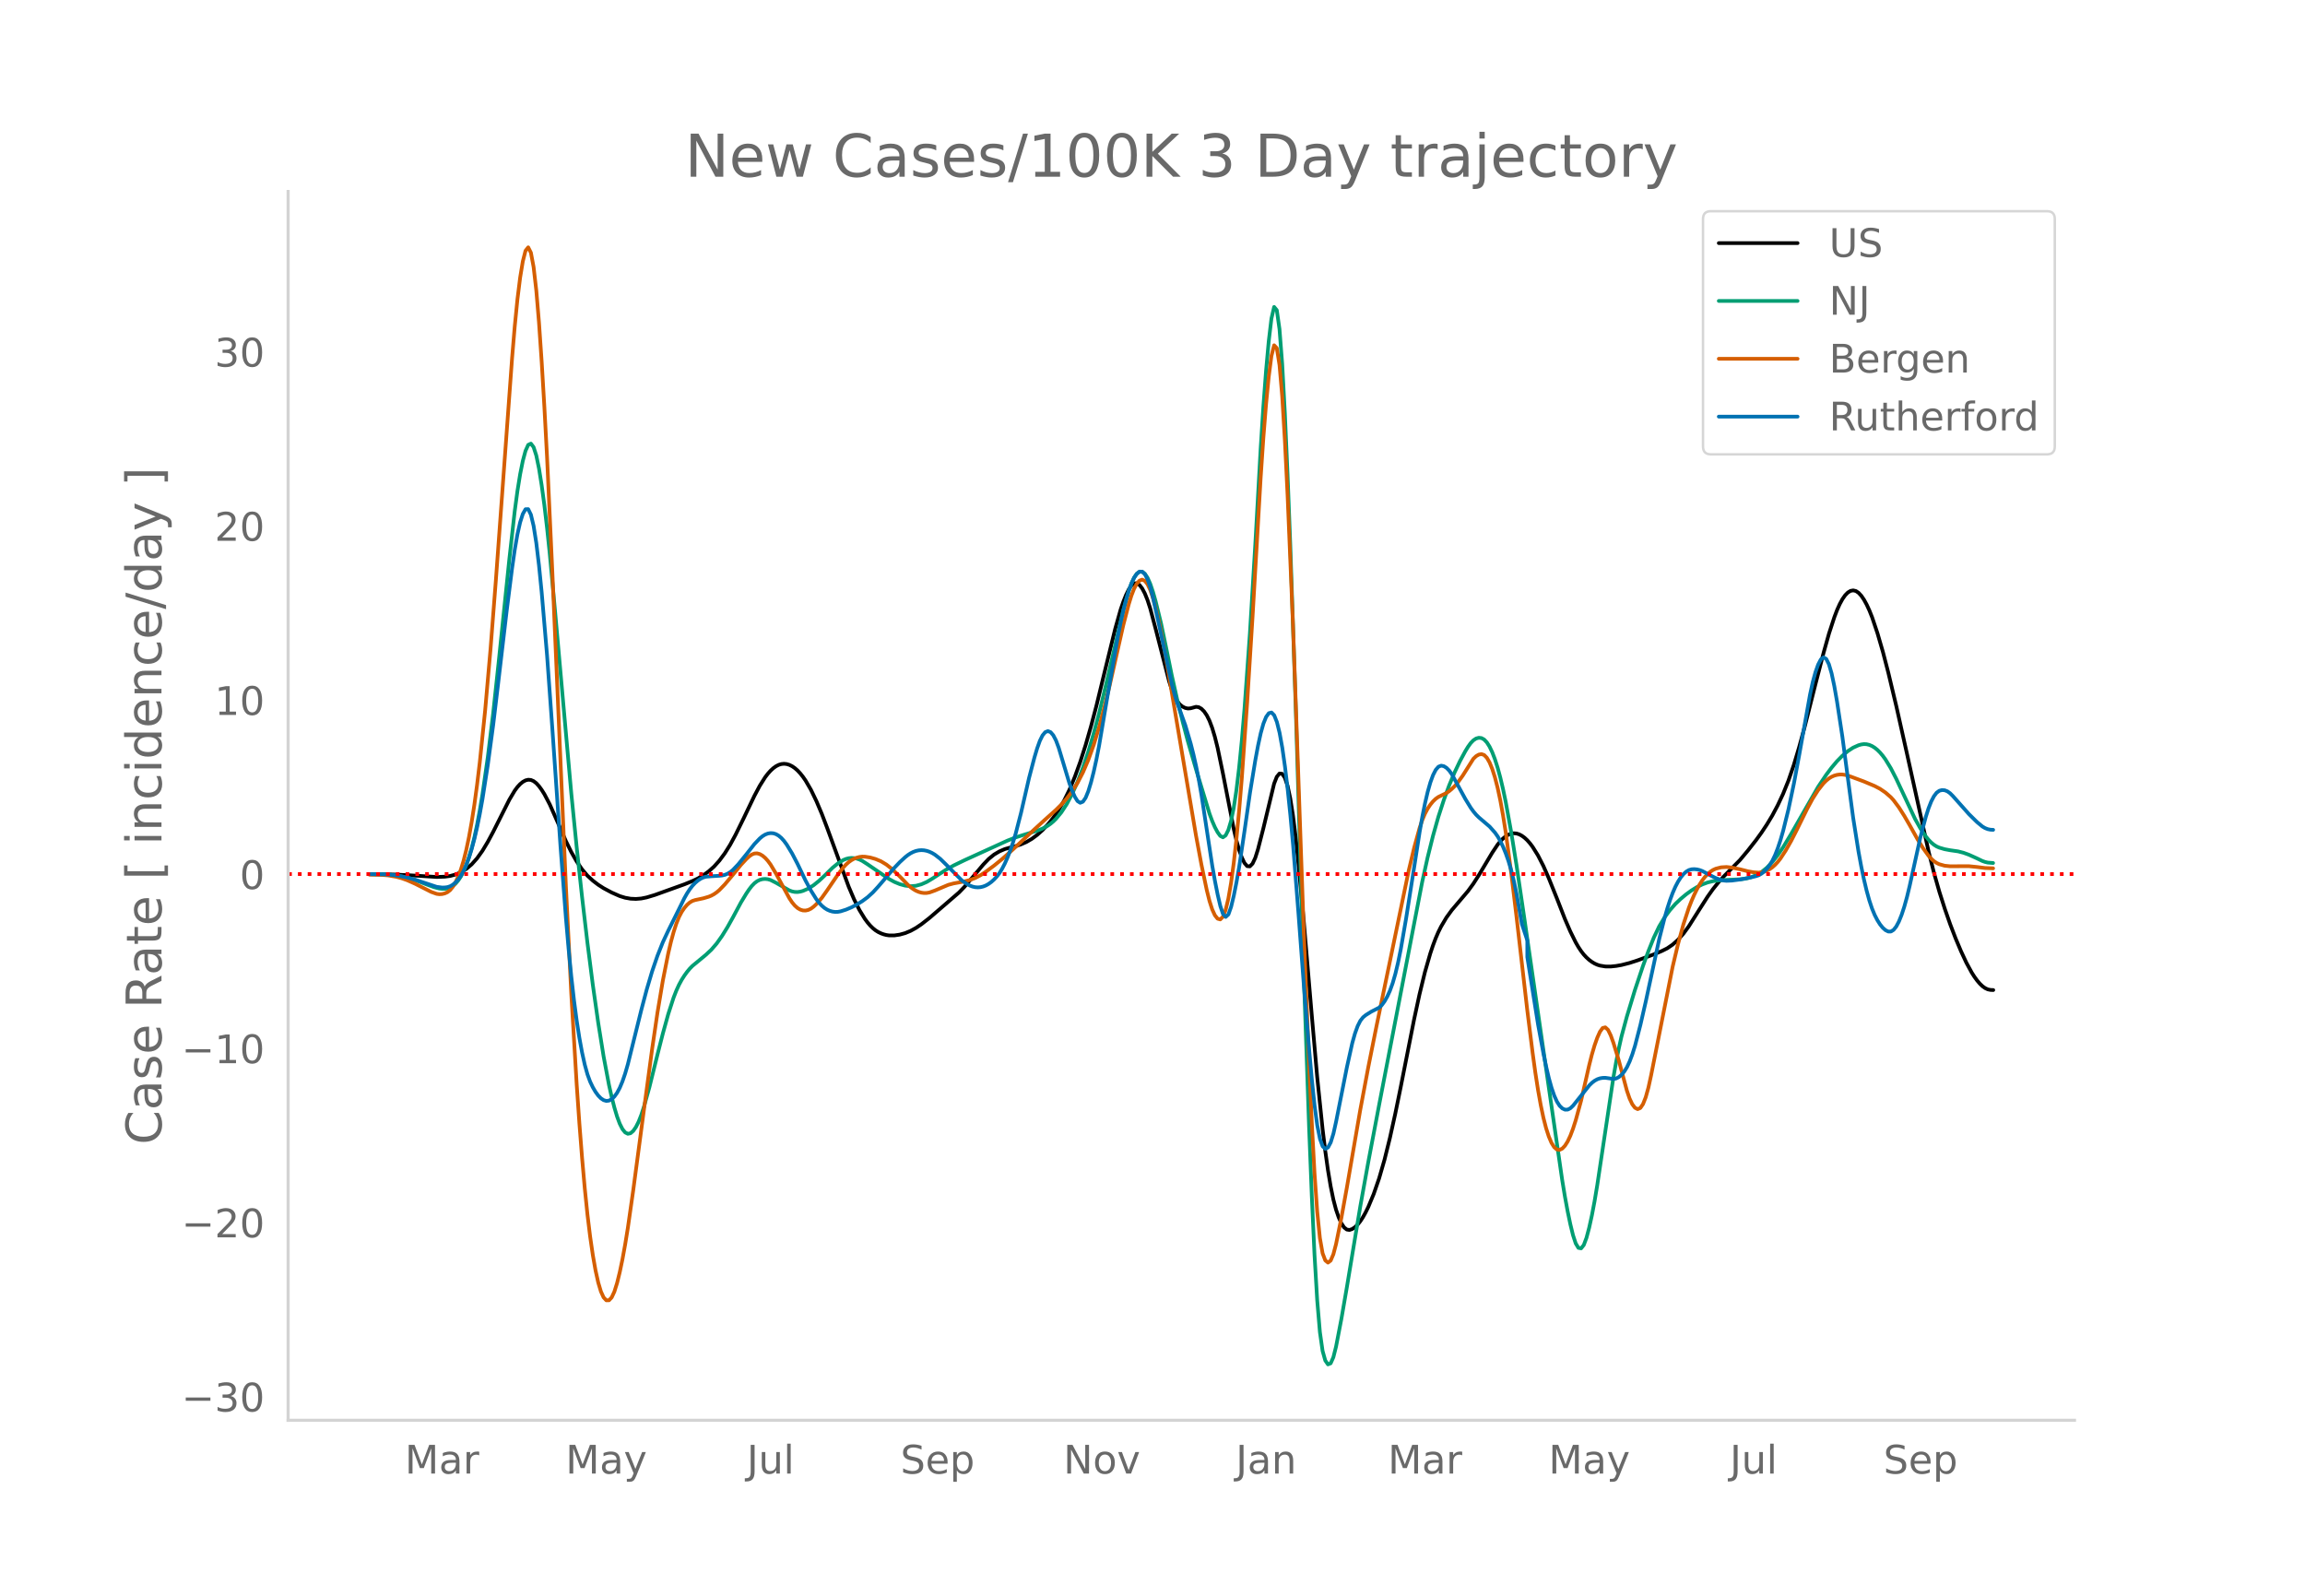 <svg height="864" viewBox="0 0 936 648" width="1248" xmlns="http://www.w3.org/2000/svg" xmlns:xlink="http://www.w3.org/1999/xlink"><defs><style>*{stroke-linecap:butt;stroke-linejoin:round}</style></defs><g id="figure_1"><path d="M0 648h936V0H0z" style="fill:#fff" id="patch_1"/><g id="axes_1"><path d="M117 576.72h725.4V77.76H117z" style="fill:none" id="patch_2"/><path clip-path="url(#pd2de2827de)" d="m149.973 354.991 9.842.111 6.562.317 10.936.693 3.281-.117 2.187-.286 2.188-.586 2.187-.922 2.187-1.349 2.187-1.867 2.188-2.44 2.187-3.06 2.187-3.645 2.187-4.07 6.562-13.053 2.187-3.674 1.094-1.473 1.094-1.184 1.093-.896 1.094-.6 1.093-.27 1.094.095 1.094.469 1.093.841 1.094 1.202 1.094 1.5 1.093 1.738 2.187 4.15 3.281 7.431 3.281 7.497 2.187 4.447 2.188 3.824 2.187 3.2 2.187 2.574 2.187 2.008 2.188 1.673 2.187 1.4 3.28 1.753 3.282 1.447 2.187.67 2.187.388 2.187.104 2.188-.18 2.187-.446 3.28-.986 12.03-4.326 3.281-1.338 2.188-1.038 2.187-1.288 2.187-1.573 2.187-1.958 2.188-2.44 2.187-2.942 2.187-3.491 2.187-4.047 3.281-6.672 4.375-9.142 2.187-4.094 2.187-3.47 1.094-1.427 1.094-1.219 1.093-1.008 1.094-.79 1.093-.564 1.094-.337 1.094-.11 1.093.116 1.094.334 1.094.542 1.093.75 1.094.957 1.093 1.164 1.094 1.37 1.094 1.573 2.187 3.757 2.187 4.533 2.187 5.158 2.188 5.734 8.749 23.883 2.187 5.129 2.187 4.372 2.187 3.562 1.094 1.479 1.094 1.278 1.093 1.078 1.094.878 1.093.684 1.094.525 1.094.4 1.093.28 1.094.16 2.187-.003 2.187-.323 2.188-.61 2.187-.904 2.187-1.2 2.187-1.475 3.281-2.56 12.03-10.367 2.187-2.273 3.281-3.866 4.375-5.188 2.187-2.279 2.187-1.779 2.187-1.3 2.188-.937 2.187-.617 2.187-.55 2.187-.735 2.188-.957 2.187-1.271 2.187-1.609 2.187-1.956 2.188-2.316 2.187-2.727 2.187-3.188 2.187-3.708 2.188-4.45 2.187-5.25 2.187-6.046 2.187-6.842 2.188-7.614 2.187-8.291 3.28-13.514 4.375-17.827 2.187-7.744 1.094-3.195 1.094-2.732 1.093-2.243 1.094-1.62 1.094-.865 1.093-.084 1.094.688 1.093 1.404 1.094 2.066 1.094 2.718 1.093 3.369 2.188 8.259 5.468 21.295 1.093 3.348 1.094 2.682 1.094 2.015 1.093 1.378 1.094.887 1.093.541 1.094.227 1.094-.09 2.187-.6 1.094.147 1.093.62 1.094 1.094 1.093 1.588 1.094 2.192 1.094 2.905 1.093 3.639 1.094 4.373 2.187 10.523 4.375 22.448 1.093 4.67 1.094 3.88 1.094 3.089 1.093 2.265 1.094 1.266 1.093.094 1.094-1.114 1.094-2.32 1.093-3.443 2.187-8.52 4.375-18.175 1.094-2.797 1.093-1.338 1.094.122 1.093 1.612 1.094 3.258 1.094 5.057 1.093 6.888 1.094 8.72 1.094 10.43 2.187 23.623 3.28 38.531 2.188 24.921 2.187 21.129 1.094 8.974 1.093 7.777 1.094 6.56 1.094 5.344 1.093 4.165 1.094 3.179 1.094 2.387 1.093 1.633 1.094.879 1.093.161 1.094-.374 1.094-.728 1.093-1.046 1.094-1.363 1.094-1.675 1.093-1.965 1.094-2.23 2.187-5.242 2.187-6.323 2.188-7.559 2.187-8.824 2.187-9.87 2.187-10.693 5.468-27.646 2.188-10.153 2.187-8.96 2.187-7.607 1.094-3.27 1.093-2.908 1.094-2.547 1.094-2.2 2.187-3.692 2.187-3.013 6.562-7.719 2.187-3 2.187-3.41 5.468-9.156 2.188-3.28 1.093-1.358 1.094-1.127 1.094-.897 1.093-.664 1.094-.421 1.093-.168 1.094.087 1.094.339 1.093.576 1.094.797 1.094 1.016 1.093 1.235 1.094 1.45 2.187 3.505 2.187 4.271 2.188 4.962 3.28 8.158 3.281 8.42 2.187 5.04 2.188 4.437 1.093 1.893 1.094 1.654 1.094 1.413 1.093 1.18 1.094.98 1.093.815 1.094.658 1.094.5 1.093.348 2.188.362 2.187.02 2.187-.228 2.187-.385 3.281-.835 3.281-1.06 6.562-2.416 3.28-1.382 2.188-1.092 2.187-1.498 2.187-1.97 2.188-2.469 2.187-2.994 4.374-6.922 3.281-5.13 2.188-3.076 2.187-2.716 2.187-2.42 6.562-6.644 3.28-3.921 3.281-4.193 2.188-3.02 2.187-3.3 2.187-3.626 2.187-4.115 2.188-4.655 2.187-5.41 2.187-6.378 2.187-7.304 2.188-8.018 4.374-17.304L740.53 265l2.187-7.755 2.188-6.696 1.093-2.86 1.094-2.434 1.093-1.995 1.094-1.554 1.094-1.113 1.093-.66 1.094-.196 1.094.268 1.093.734 1.094 1.191 1.093 1.612 1.094 1.993 1.094 2.369 1.093 2.743 2.187 6.51 2.188 7.506 2.187 8.393 3.28 13.733 4.375 19.515 8.75 39.573 2.187 8.673 2.187 7.65 2.187 6.848 2.187 6.266 2.188 5.706 2.187 5.196 2.187 4.692 2.187 4.029 1.094 1.708 1.094 1.502 1.093 1.289 1.094 1.048 1.093.776 1.094.5 1.094.223 1.093.043h0" style="fill:none;stroke:#000;stroke-linecap:round;stroke-width:1.5" id="line2d_1"/><path clip-path="url(#pd2de2827de)" d="m149.973 354.933 5.468.08 3.28.225 3.282.431 3.28.713 3.281.992 4.375 1.662 3.28 1.211 2.188.555 1.094.113h1.093l1.094-.129 1.093-.344 1.094-.647 1.094-.965 1.093-1.283 1.094-1.622 1.094-2.058 1.093-2.59 1.094-3.142 1.093-3.71 1.094-4.354 1.094-5.076 1.093-5.812 1.094-6.55 2.187-15.245 2.187-17.87 2.188-20.363 4.374-42.19 2.187-19.463 1.094-8.124 1.094-6.787 1.093-5.452 1.094-4.064 1.093-2.42 1.094-.52 1.094 1.433 1.093 3.385 1.094 5.272 1.094 6.837 1.093 8.08 1.094 9.259 1.093 10.437 2.188 23.708 6.561 73.618 2.188 21.872 2.187 20.204 2.187 18.645 2.187 17.065 2.188 15.382 2.187 13.657 2.187 11.583 1.094 4.885 1.093 4.276 1.094 3.65 1.094 2.944 1.093 2.159 1.094 1.357 1.094.556 1.093-.23 1.094-.935 1.093-1.563 1.094-2.173 1.094-2.783 1.093-3.363 2.187-7.828 3.281-13.252 2.188-8.57 2.187-7.878 2.187-6.75 1.094-2.791 1.093-2.395 1.094-2.016 1.094-1.72 1.093-1.508 1.094-1.312 1.093-1.116 2.188-1.798 3.28-2.719 2.188-2.05 2.187-2.533 2.187-3.083 2.188-3.542 2.187-3.912 3.28-6.116 2.188-3.614 1.094-1.625 1.093-1.42 1.094-1.137 1.093-.836 1.094-.544 1.094-.295 1.093-.084 1.094.116 1.094.317 2.187 1.11 5.468 3.13 1.094.394 1.093.212 1.094.031 1.093-.144 1.094-.293 2.187-.942 2.187-1.398 2.188-1.765 2.187-2.042 3.28-3.236 2.188-1.786 2.187-1.377 1.094-.456 1.094-.282 1.093-.11 1.094.056 1.093.21 1.094.366 1.094.52 2.187 1.407 8.749 5.991 2.187 1.184 2.187.904 2.188.598 2.187.237 2.187-.181 2.187-.59 2.188-.956 2.187-1.302 5.468-3.545 3.28-1.854 4.375-2.117 13.124-5.987 4.374-1.994 3.281-1.279 3.281-1.051 5.468-1.667 2.187-.875 2.188-1.203 1.093-.767 1.094-.92 1.094-1.08 2.187-2.64 2.187-3.35 2.187-4.121 2.188-4.906 2.187-5.72 2.187-6.54 2.187-7.36 2.188-8.175 3.28-13.591 6.562-28.4 2.187-7.649 1.094-3.11 1.094-2.37 1.093-1.589 1.094-.804 1.093-.003 1.094.815 1.094 1.636 1.093 2.456 1.094 3.242 1.094 3.847 2.187 8.935 2.187 10.44 2.187 10.728 2.188 9.793 2.187 8.87 2.187 8.202 3.28 11.274 5.469 18 1.094 2.974 1.093 2.512 1.094 2.05 1.094 1.507 1.093.565 1.094-.776 1.093-2.198 1.094-3.66 1.094-5.327 1.093-7.199 1.094-9.112 1.094-11.025 1.093-12.894 2.187-30.509 2.188-36.082 2.187-39.019 1.093-17.046 1.094-14.54 1.094-12.033 1.093-9.203 1.094-4.754 1.094 1.314 1.093 7.706 1.094 14.099 1.093 20.206 1.094 24.896 1.094 28.168 2.187 65.299 3.28 108.747 2.188 63.032 1.094 27.696 1.093 23.74 1.094 18.46 1.094 12.915 1.093 7.666 1.094 3.886 1.093 1.577 1.094-.437 1.094-2.452 1.093-4.322 2.188-11.366 2.187-12.636 5.468-32.929 3.28-18.193 4.375-23.056 17.498-90.58 2.187-9.867 2.188-8.788 2.187-7.741 2.187-6.75 2.187-5.97 2.188-5.246 2.187-4.604 2.187-4.045 1.094-1.791 1.093-1.517 1.094-1.129 1.094-.719 1.093-.309 1.094.114 1.094.601 1.093 1.152 1.094 1.715 1.093 2.28 1.094 2.845 1.094 3.426 1.093 4.022 1.094 4.62 1.094 5.218 2.187 12.054 2.187 13.57 3.28 22.268 15.312 105.852 1.093 6.616 1.094 5.926 1.093 5.237 1.094 4.471 1.094 3.33 1.093 1.808 1.094.214 1.094-1.381 1.093-2.91 1.094-4.106 1.093-4.966 1.094-5.761 1.094-6.556 6.561-43.781 1.094-6.181 1.094-5.523 1.093-4.865 2.188-8.12 3.28-10.803 3.281-9.805 2.188-5.976 2.187-5.444 2.187-4.582 2.187-3.649 2.188-2.953 2.187-2.493 2.187-2.083 2.187-1.821 2.188-1.596 2.187-1.348 2.187-1.079 2.187-.806 2.188-.533 2.187-.288 3.28-.218 5.469-.244 2.187-.252 2.187-.536 2.187-.868 2.188-1.282 2.187-1.782 2.187-2.28 2.187-2.754 2.188-3.219 3.28-5.436 10.937-19.091 3.28-4.901 2.188-2.909 2.187-2.6 2.187-2.238 2.188-1.859 2.187-1.442 2.187-.986 1.094-.313 1.093-.153 1.094.049 1.094.256 1.093.464 1.094.673 1.093.88 1.094 1.084 1.094 1.29 1.093 1.495 2.188 3.576 2.187 4.247 7.655 16.326 2.187 3.902 2.188 3.235 1.093 1.34 1.094 1.128 1.094.91 1.093.692 1.094.49 2.187.64 2.187.414 3.281.469 2.187.565 2.188.793 3.28 1.482 2.188 1.06 1.093.39 1.094.263 2.187.17h0" style="fill:none;stroke:#009e73;stroke-linecap:round;stroke-width:1.5" id="line2d_2"/><path clip-path="url(#pd2de2827de)" d="m149.973 355.132 4.374.076 3.281.268 3.281.564 2.187.587 2.187.772 3.281 1.461 6.562 3.33 2.187.78 1.094.144 1.094-.06 1.093-.26 1.094-.49 1.093-.844 1.094-1.33 1.094-1.838 1.093-2.348 1.094-2.886 1.094-3.56 1.093-4.375 1.094-5.214 1.093-6.07 1.094-7.01 1.094-8.028 1.093-9.064L197 288.519l2.187-24.913 2.187-28.178 6.562-89.924 1.093-13.018 1.094-10.986 1.094-8.795 1.093-6.606 1.094-4.292 1.093-1.367 1.094 2.17 1.094 5.83 1.093 9.49 1.094 13.03 1.094 15.967 1.093 18.301 1.094 20.517 2.187 47.478 5.468 126.78 2.187 43.687 2.188 36.707 1.093 15.758 1.094 14.052 1.094 12.35 1.093 10.65 1.094 8.983 1.093 7.497 1.094 6.192 1.094 4.922 1.093 3.653 1.094 2.392 1.094 1.172 1.093-.006 1.094-1.175 1.093-2.345 1.094-3.48 1.094-4.44 1.093-5.23 1.094-5.982 1.094-6.737 2.187-15.31 4.374-32.892 3.281-24.334 2.187-14.89 2.188-13.046 2.187-11.011 1.093-4.666 1.094-4.023 1.094-3.37 1.093-2.713 1.094-2.088 1.094-1.604 1.093-1.262 1.094-.949 1.093-.636 1.094-.352 3.281-.697 2.187-.644 1.094-.446 1.093-.598 1.094-.761 1.094-.924 2.187-2.262 3.28-3.899 3.282-4.072 2.187-2.347 1.094-1.02 1.093-.79 1.094-.44 1.093-.065 1.094.301 1.094.63 1.093.921 1.094 1.204 1.094 1.486 2.187 3.662 3.28 6.062 2.188 4.012 1.094 1.635 1.093 1.305 1.094.975 1.093.648 1.094.339 1.094.048 1.093-.24 1.094-.527 1.093-.803 1.094-1.02 2.187-2.506 2.188-3.08 4.374-6.434 2.187-2.868 1.094-1.184 1.094-.982 1.093-.782 1.094-.604 1.093-.444 1.094-.287 1.094-.132 1.093.017 2.188.335 2.187.618 2.187.92 2.187 1.318 2.188 1.736 3.28 3.122 3.281 3.388 1.094.957 1.094.796 1.093.637 1.094.475 1.093.312 1.094.144 1.094-.023 1.093-.192 2.188-.786 5.468-2.319 2.187-.582 4.374-.794 2.188-.581 2.187-.82 2.187-1.15 2.187-1.448 3.281-2.436 3.281-2.677 4.375-3.875 8.749-8.187 4.374-3.993 4.375-3.909 2.187-2.168 2.187-2.467 2.187-2.907 2.188-3.424 2.187-4.223 2.187-5.098 2.187-6.084 2.188-7.177 2.187-8.229 2.187-9.083 5.468-24.202 2.187-8.376 1.094-3.543 1.094-2.812 1.093-2.036 1.094-1.248 1.093-.406 1.094.49 1.094 1.398 1.093 2.305 1.094 3.186 1.094 3.928 1.093 4.534 1.094 5.112 2.187 11.911 12.03 71.13 2.187 11.733 2.187 10.415 1.094 4.357 1.094 3.405 1.093 2.393 1.094 1.381 1.094.307 1.093-1.086 1.094-2.797 1.093-4.572 1.094-6.34 1.094-8.077 1.093-9.784 1.094-11.485 1.094-13.185 2.187-30.894 2.187-34.812 3.28-56.265 1.094-16.179 1.094-13.69 1.094-11.203 1.093-8.443 1.094-4.329 1.094 1.141 1.093 6.882 1.094 12.622 1.093 18.09 1.094 22.198 2.187 52.361 2.188 61.873 2.187 62.549 2.187 54.387 1.094 23.763 1.093 20.265 1.094 15.633 1.094 10.775 1.093 6.178 1.094 2.885 1.093.899 1.094-.827 1.094-2.554 1.093-4.16 2.188-10.762 2.187-12.076 5.468-31.719 3.28-17.446 3.282-16.392 13.123-63.364 2.187-9.146 2.188-7.968 1.093-3.218 1.094-2.63 1.093-2.065 1.094-1.631 1.094-1.328 1.093-1.05 1.094-.77 3.28-1.592 1.094-.75 1.094-.91 1.094-1.07 1.093-1.24 2.188-3.016 4.374-6.929 1.094-1.042 1.093-.64 1.094-.206 1.094.378 1.093 1.117 1.094 1.884 1.093 2.654 1.094 3.43 1.094 4.255 1.093 5.125 1.094 6.005 1.094 6.884 2.187 16.103 2.187 18.105 4.375 37.98 2.187 17.449 1.093 7.94 1.094 7.057 1.094 6.119 1.093 5.18 1.094 4.252 1.094 3.38 1.093 2.563 1.094 1.758 1.093.951 1.094.164 1.094-.535 1.093-1.14 1.094-1.731 1.093-2.32 1.094-2.892 1.094-3.389 2.187-8.015 2.187-9.542 1.094-4.83 1.093-4.315 1.094-3.714 1.094-3.113 1.093-2.456 1.094-1.508 1.094-.273 1.093 1.02 1.094 2.232 1.093 3.032 2.188 7.153 3.28 12.254 1.094 3.195 1.094 2.323 1.093 1.452 1.094.556 1.094-.46 1.093-1.602 1.094-2.765 1.094-3.93 1.093-4.996 8.75-44.098 2.186-9.215 2.188-7.997 2.187-6.64 1.094-2.815 1.093-2.508 1.094-2.23 1.093-1.955 1.094-1.683 1.094-1.414 1.093-1.165 1.094-.94 1.094-.715 1.093-.502 2.187-.563 2.188-.132 2.187.24 3.28.687 3.282.833 2.187.381 2.187.143 1.094-.12 1.093-.27 1.094-.422 1.094-.578 1.093-.759 1.094-.964 1.093-1.174 1.094-1.385 2.187-3.335 2.188-3.852 2.187-4.291 4.374-8.865 2.188-4.036 2.187-3.424 2.187-2.768 1.094-1.092 1.093-.887 1.094-.682 1.094-.48 1.093-.304 1.094-.15 1.093-.003 1.094.146 2.187.645 5.468 2.031 4.375 1.84 2.187 1.145 2.187 1.488 2.188 1.902 1.093 1.193 2.187 2.926 2.188 3.45 2.187 3.77 3.28 5.87 2.188 3.515 2.187 3.04 1.094 1.215 1.094.98 1.093.745 1.094.522 2.187.61 2.187.223 7.656-.027 3.28.325 3.281.413 3.281.12h0" style="fill:none;stroke:#d55e00;stroke-linecap:round;stroke-width:1.5" id="line2d_3"/><path clip-path="url(#pd2de2827de)" d="m149.973 354.95 5.468.075 3.28.21 3.282.402 3.28.66 3.281.916 8.75 2.906 2.187.278 1.093-.02 1.094-.144 1.093-.346 1.094-.627 1.094-.924 1.093-1.22 1.094-1.537 1.094-1.94 1.093-2.433 1.094-2.944 1.093-3.467 1.094-4.057 1.094-4.71 1.093-5.379 1.094-6.044 2.187-14.003 2.187-16.233 2.188-18.31 3.28-27.934 2.188-17.266 1.093-7.61 1.094-6.278 1.094-4.849 1.093-3.42 1.094-1.916 1.093-.034 1.094 2.224 1.094 4.56 1.093 6.894 1.094 9.134 1.094 10.908 2.187 25.639 2.187 30.35 3.28 47.37 2.188 28.906 1.094 12.605 1.093 11.14 1.094 9.676 1.094 8.247 1.093 7.01 1.094 5.959 1.094 4.948 1.093 3.936 1.094 2.978 1.093 2.286 1.094 1.862 1.094 1.49 1.093 1.119 1.094.74 1.094.325 1.093-.128 1.094-.587 1.093-1.046 1.094-1.516 1.094-2.036 1.093-2.606 1.094-3.185 1.094-3.766 2.187-8.826 3.28-13.233 2.188-8.263 2.187-7.366 2.187-6.386 2.188-5.505 2.187-4.672 4.374-8.797 2.188-4.437 1.093-1.931 1.094-1.675 1.093-1.416 1.094-1.164 1.094-.934 1.093-.727 1.094-.525 1.094-.322 2.187-.185 3.28-.2 1.094-.122 1.094-.241 1.094-.443 1.093-.661 1.094-.88 2.187-2.305 3.28-4.04 3.282-4.176 2.187-2.287 1.094-.902 1.093-.669 1.094-.422 1.094-.177 1.093.072 1.094.342 1.093.63 1.094.921 1.094 1.214 1.093 1.494 2.188 3.59 2.187 4.197 3.28 6.827 2.188 4.062 2.187 3.493 1.094 1.422 1.093 1.178 1.094.934 1.094.697 1.093.489 1.094.31 1.093.137 1.094-.036 1.094-.198 2.187-.69 2.187-.916 2.187-1.137 2.188-1.355 2.187-1.608 2.187-1.988 2.187-2.39 6.562-7.631 2.187-2.277 2.188-2.016 1.093-.863 1.094-.712 1.094-.554 1.093-.396 1.094-.24 1.093-.084 1.094.066 1.094.216 1.093.365 1.094.514 1.094.654 2.187 1.698 2.187 2.137 6.562 6.62 2.187 1.541 1.094.569 1.093.417 1.094.249 1.093.077 1.094-.093 1.094-.266 1.093-.44 1.094-.62 1.094-.799 1.093-.978 1.094-1.171 1.093-1.433 1.094-1.765 1.094-2.11 1.093-2.454 1.094-2.807 1.094-3.187 1.093-3.6 2.187-8.457 3.281-14.265 2.188-8.323 1.093-3.66 1.094-3.063 1.093-2.217 1.094-1.323 1.094-.433 1.093.432 1.094 1.27 1.094 2.104 1.093 2.937 4.375 14.513 1.093 2.926 1.094 2.5 1.094 1.755 1.093.686 1.094-.447 1.093-1.58 1.094-2.675 1.094-3.576 1.093-4.286 1.094-4.956 1.094-5.628 3.28-19.347L454 258.13l1.093-5.477 1.094-4.872 1.094-4.266 1.093-3.652 1.094-2.996 1.094-2.3 1.093-1.596 1.094-.861 1.093.026 1.094 1.066 1.094 2.135 1.093 3.205 1.094 4.196 2.187 9.798 5.468 25.437 1.094 4.037 1.094 3.47 3.28 9.042 2.188 7.464 1.093 4.314 1.094 4.847 1.094 5.511 1.093 6.204 2.187 14.367 2.188 14.358 1.093 6.19 1.094 5.495 1.094 4.672 1.093 3.23 1.094 1.17 1.093-1.017 1.094-3.085 1.094-4.568 1.093-5.463 1.094-6.242 2.187-14.714 2.187-15.267 2.188-13.366 1.093-5.873 1.094-5.027 1.093-3.894 1.094-2.705 1.094-1.515 1.093-.287 1.094 1.13 1.094 2.74 1.093 4.387 1.094 6.034 1.093 7.658 1.094 9.17 1.094 10.567 1.093 11.942 2.188 27.837 2.187 29.177 2.187 26.53 1.094 12.054 1.093 10.427 1.094 8.032 1.094 5.482 1.093 3.022 1.094 1.002 1.093-.578 1.094-2.07 1.094-3.56 1.093-4.916 4.375-22.03 2.187-9.83 1.094-3.875 1.093-3.02 1.094-2.164 1.094-1.372 1.093-.896 2.187-1.373 3.281-1.683 1.094-1.054 1.094-1.496 1.093-1.938 1.094-2.409 1.093-3.022 1.094-3.78 1.094-4.567 1.093-5.354 2.188-12.654 3.28-20.856 2.188-14.116 1.093-6.216 1.094-5.446 1.093-4.669 1.094-3.85 1.094-2.993 1.093-2.127 1.094-1.26 1.094-.432 1.093.215 1.094.68 1.093 1.106 1.094 1.533 2.187 4.018 3.281 6.006 2.187 3.562 1.094 1.51 1.094 1.296 1.093 1.084 4.375 3.73 2.187 2.464 1.094 1.548 1.093 1.912 1.094 2.295 1.094 2.68 1.093 3.098 1.094 3.68 1.093 4.423 1.094 5.2 2.187 12.324 2.188 6.61v6.77l4.374 27.433 2.187 11.805 1.094 5.239 1.094 4.652 1.093 3.93 1.094 3.183 1.093 2.433 1.094 1.703 1.094 1.061 1.093.51 1.094-.022 1.093-.555 1.094-1.046 3.281-4.094 3.28-4.113 1.094-1.079 1.094-.84 1.094-.603 1.093-.373 1.094-.18 1.094-.027 3.28.46 1.094-.204 1.094-.564 1.093-.926 1.094-1.304 1.094-1.773 1.093-2.33 1.094-2.903 1.093-3.478 2.188-8.443 2.187-9.558 5.468-25.393 2.187-8.602 1.094-3.795 1.094-3.373 1.093-2.939 1.094-2.504 1.093-2.077 1.094-1.688 1.094-1.335 1.093-.99 1.094-.643 1.094-.315 1.093-.065 1.094.105 1.093.258 1.094.411 3.28 1.759 2.188 1.096 2.187.794 1.094.22 1.094.1 2.187-.098 3.28-.433 4.375-.858 2.187-.51 1.094-.401 1.094-.632 1.093-.884 1.094-1.135 1.094-1.407 1.093-1.787 1.094-2.273 1.093-2.78 1.094-3.287 1.094-3.783 2.187-8.846 2.187-10.38 2.187-11.725 4.375-24.46 1.094-4.984 1.093-4.039 1.094-3.092 1.093-2.097 1.094-.856 1.094.63 1.093 2.166 1.094 3.7 1.094 5.156 1.093 6.213 2.187 14.323 2.188 16.537 2.187 16.374 2.187 13.833 1.094 5.926 1.093 5.265 1.094 4.605 1.094 3.945 1.093 3.286 1.094 2.649 1.093 2.13 1.094 1.725 1.094 1.346 1.093.966 1.094.559 1.094.017 1.093-.657 1.094-1.36 1.093-2.054 1.094-2.709 1.094-3.324 1.093-3.93 1.094-4.538 4.374-19.838 2.188-8.21 1.093-3.423 1.094-2.78 1.094-2.11 1.093-1.439 1.094-.795 1.093-.287 1.094.084 1.094.43 1.093.775 1.094 1.089 6.562 7.382 3.28 3.238 2.188 1.804 1.093.64 1.094.43 1.094.222 1.093.058h0" style="fill:none;stroke:#0072b2;stroke-linecap:round;stroke-width:1.5" id="line2d_4"/><path clip-path="url(#pd2de2827de)" d="M117 354.935h725.4" style="fill:none;stroke:red;stroke-dasharray:1.5,2.475;stroke-dashoffset:0;stroke-width:1.5" id="line2d_5"/><path d="M117 576.72V77.76" style="fill:none;stroke:#d3d3d3;stroke-linecap:square;stroke-linejoin:miter;stroke-width:1.25" id="patch_3"/><path d="M117 576.72h725.4" style="fill:none;stroke:#d3d3d3;stroke-linecap:square;stroke-linejoin:miter;stroke-width:1.25" id="patch_4"/><g id="matplotlib.axis_1"><g id="xtick_1"><g style="fill:#696969" transform="matrix(.16 0 0 -.16 164.407 598.378)" id="text_1"><defs><path d="M9.813 72.906h14.703l18.593-49.61 18.703 49.61h14.704V0H66.89v64.016l-18.797-50h-9.907l-18.796 50V0H9.813z" id="DejaVuSans-77"/><path d="M34.281 27.484q-10.89 0-15.093-2.484-4.204-2.484-4.204-8.5 0-4.781 3.157-7.594 3.156-2.797 8.562-2.797 7.485 0 12 5.297 4.516 5.297 4.516 14.078v2zm17.922 3.72V0H43.22v8.297Q40.14 3.328 35.547.953q-4.594-2.375-11.234-2.375-8.391 0-13.36 4.719Q6 8.016 6 15.922q0 9.219 6.172 13.906 6.187 4.688 18.437 4.688h12.61v.89q0 6.203-4.078 9.594-4.078 3.39-11.453 3.39-4.688 0-9.141-1.124-4.438-1.125-8.531-3.375v8.312q4.921 1.906 9.562 2.844 4.64.953 9.031.953 11.875 0 17.735-6.156 5.86-6.14 5.86-18.64z" id="DejaVuSans-97"/><path d="M41.11 46.297q-1.516.875-3.297 1.281Q36.03 48 33.89 48q-7.625 0-11.703-4.953-4.079-4.953-4.079-14.234V0H9.08v54.688h9.03v-8.5q2.844 4.984 7.375 7.39Q30.031 56 36.531 56q.922 0 2.047-.125 1.125-.11 2.484-.36z" id="DejaVuSans-114"/></defs><use xlink:href="#DejaVuSans-77"/><use x="86.279" xlink:href="#DejaVuSans-97"/><use x="147.559" xlink:href="#DejaVuSans-114"/></g></g><g id="xtick_2"><g style="fill:#696969" transform="matrix(.16 0 0 -.16 229.672 598.378)" id="text_2"><defs><path d="M32.172-5.078q-3.797-9.766-7.422-12.735-3.61-2.984-9.656-2.984H7.906v7.516h5.282q3.703 0 5.75 1.765Q21-9.766 23.483-3.219l1.61 4.094-22.11 53.813H12.5l17.094-42.766 17.093 42.766h9.516z" id="DejaVuSans-121"/></defs><use xlink:href="#DejaVuSans-77"/><use x="86.279" xlink:href="#DejaVuSans-97"/><use x="147.559" xlink:href="#DejaVuSans-121"/></g></g><g id="xtick_3"><g style="fill:#696969" transform="matrix(.16 0 0 -.16 303.27 598.378)" id="text_3"><defs><path d="M9.813 72.906h9.859V5.078q0-13.187-5-19.14-5-5.954-16.094-5.954h-3.75v8.297h3.078q6.531 0 9.219 3.672Q9.813-4.39 9.813 5.078z" id="DejaVuSans-74"/><path d="M8.5 21.578v33.11h8.984V21.922q0-7.766 3.016-11.656 3.031-3.875 9.094-3.875 7.265 0 11.484 4.64 4.234 4.64 4.234 12.656v31h8.985V0h-8.984v8.406Q42.047 3.422 37.718 1q-4.313-2.422-10.032-2.422-9.421 0-14.312 5.86Q8.5 10.296 8.5 21.578zM31.11 56z" id="DejaVuSans-117"/><path d="M9.422 75.984h8.984V0H9.422z" id="DejaVuSans-108"/></defs><use xlink:href="#DejaVuSans-74"/><use x="29.492" xlink:href="#DejaVuSans-117"/><use x="92.871" xlink:href="#DejaVuSans-108"/></g></g><g id="xtick_4"><g style="fill:#696969" transform="matrix(.16 0 0 -.16 365.647 598.378)" id="text_4"><defs><path d="M53.516 70.516V60.89q-5.61 2.687-10.594 4-4.984 1.328-9.625 1.328-8.047 0-12.422-3.125t-4.375-8.89q0-4.845 2.906-7.313 2.907-2.453 11.016-3.97l5.953-1.218q11.031-2.11 16.281-7.406 5.25-5.297 5.25-14.172 0-10.61-7.11-16.078-7.093-5.469-20.812-5.469-5.172 0-11.015 1.172Q13.14.922 6.89 3.219v10.156q6-3.36 11.765-5.078 5.766-1.703 11.328-1.703 8.438 0 13.032 3.312 4.593 3.328 4.593 9.485 0 5.359-3.297 8.39-3.296 3.032-10.812 4.547L27.484 33.5q-11.03 2.188-15.968 6.875-4.922 4.688-4.922 13.047 0 9.672 6.812 15.234 6.813 5.563 18.766 5.563 5.14 0 10.453-.938 5.328-.922 10.89-2.765z" id="DejaVuSans-83"/><path d="M56.203 29.594v-4.39H14.891q.593-9.282 5.593-14.142 5-4.859 13.938-4.859 5.172 0 10.031 1.266 4.86 1.265 9.656 3.812v-8.5Q49.266.734 44.187-.344 39.11-1.422 33.892-1.422q-13.094 0-20.735 7.61-7.64 7.625-7.64 20.625 0 13.421 7.25 21.296Q20.016 56 32.328 56q11.031 0 17.453-7.11 6.422-7.093 6.422-19.296zm-8.984 2.64q-.094 7.36-4.125 11.75-4.032 4.407-10.672 4.407-7.516 0-12.031-4.25-4.516-4.25-5.203-11.97z" id="DejaVuSans-101"/><path d="M18.11 8.203v-29H9.077v75.484h9.031v-8.296q2.844 4.875 7.157 7.234Q29.594 56 35.594 56q9.968 0 16.187-7.906 6.235-7.907 6.235-20.797T51.78 6.484q-6.218-7.906-16.187-7.906-6 0-10.328 2.375-4.313 2.375-7.157 7.25zm30.578 19.094q0 9.906-4.079 15.547-4.078 5.64-11.203 5.64-7.14 0-11.218-5.64-4.079-5.64-4.079-15.547 0-9.906 4.078-15.547 4.079-5.64 11.22-5.64 7.124 0 11.202 5.64t4.078 15.547z" id="DejaVuSans-112"/></defs><use xlink:href="#DejaVuSans-83"/><use x="63.477" xlink:href="#DejaVuSans-101"/><use x="125" xlink:href="#DejaVuSans-112"/></g></g><g id="xtick_5"><g style="fill:#696969" transform="matrix(.16 0 0 -.16 431.823 598.378)" id="text_5"><defs><path d="M9.813 72.906h13.28l32.329-60.984v60.984h9.562V0h-13.28L19.39 60.984V0H9.813z" id="DejaVuSans-78"/><path d="M30.61 48.39q-7.22 0-11.422-5.64-4.204-5.64-4.204-15.453 0-9.813 4.172-15.453 4.188-5.64 11.453-5.64 7.188 0 11.375 5.655 4.203 5.672 4.203 15.438 0 9.719-4.203 15.406-4.187 5.688-11.375 5.688zm0 7.61q11.718 0 18.406-7.625 6.703-7.61 6.703-21.078 0-13.422-6.703-21.078-6.688-7.64-18.407-7.64-11.765 0-18.437 7.64-6.656 7.656-6.656 21.078 0 13.469 6.656 21.078Q18.844 56 30.609 56z" id="DejaVuSans-111"/><path d="M2.984 54.688H12.5L29.594 8.797l17.093 45.89h9.516L35.687 0H23.485z" id="DejaVuSans-118"/></defs><use xlink:href="#DejaVuSans-78"/><use x="74.805" xlink:href="#DejaVuSans-111"/><use x="135.986" xlink:href="#DejaVuSans-118"/></g></g><g id="xtick_6"><g style="fill:#696969" transform="matrix(.16 0 0 -.16 501.817 598.378)" id="text_6"><defs><path d="M54.89 33.016V0h-8.984v32.719q0 7.765-3.031 11.61-3.031 3.858-9.078 3.858-7.281 0-11.484-4.64-4.204-4.625-4.204-12.64V0H9.08v54.688h9.03v-8.5q3.235 4.937 7.594 7.374Q30.078 56 35.797 56q9.422 0 14.25-5.828 4.844-5.828 4.844-17.156z" id="DejaVuSans-110"/></defs><use xlink:href="#DejaVuSans-74"/><use x="29.492" xlink:href="#DejaVuSans-97"/><use x="90.771" xlink:href="#DejaVuSans-110"/></g></g><g id="xtick_7"><g style="fill:#696969" transform="matrix(.16 0 0 -.16 563.58 598.378)" id="text_7"><use xlink:href="#DejaVuSans-77"/><use x="86.279" xlink:href="#DejaVuSans-97"/><use x="147.559" xlink:href="#DejaVuSans-114"/></g></g><g id="xtick_8"><g style="fill:#696969" transform="matrix(.16 0 0 -.16 628.844 598.378)" id="text_8"><use xlink:href="#DejaVuSans-77"/><use x="86.279" xlink:href="#DejaVuSans-97"/><use x="147.559" xlink:href="#DejaVuSans-121"/></g></g><g id="xtick_9"><g style="fill:#696969" transform="matrix(.16 0 0 -.16 702.442 598.378)" id="text_9"><use xlink:href="#DejaVuSans-74"/><use x="29.492" xlink:href="#DejaVuSans-117"/><use x="92.871" xlink:href="#DejaVuSans-108"/></g></g><g id="xtick_10"><g style="fill:#696969" transform="matrix(.16 0 0 -.16 764.82 598.378)" id="text_10"><use xlink:href="#DejaVuSans-83"/><use x="63.477" xlink:href="#DejaVuSans-101"/><use x="125" xlink:href="#DejaVuSans-112"/></g></g></g><g id="matplotlib.axis_2"><g id="ytick_1"><g style="fill:#696969" transform="matrix(.16 0 0 -.16 73.733 573.159)" id="text_11"><defs><path d="M10.594 35.5h62.593v-8.297H10.594z" id="DejaVuSans-8722"/><path d="M40.578 39.313Q47.656 37.797 51.625 33q3.984-4.781 3.984-11.813 0-10.78-7.422-16.703-7.421-5.906-21.093-5.906-4.578 0-9.438.906-4.86.907-10.031 2.72v9.515q4.094-2.39 8.969-3.61 4.89-1.218 10.218-1.218 9.266 0 14.125 3.656 4.86 3.656 4.86 10.64 0 6.454-4.516 10.079-4.515 3.64-12.562 3.64h-8.5v8.11h8.89q7.266 0 11.125 2.906 3.86 2.906 3.86 8.375 0 5.61-3.985 8.61-3.968 3.015-11.39 3.015-4.063 0-8.703-.89-4.641-.876-10.203-2.72v8.782q5.624 1.562 10.53 2.344 4.907.78 9.25.78 11.235 0 17.766-5.109 6.547-5.093 6.547-13.78 0-6.063-3.468-10.235-3.47-4.172-9.86-5.782z" id="DejaVuSans-51"/><path d="M31.781 66.406q-7.61 0-11.453-7.5Q16.5 51.422 16.5 36.375q0-14.984 3.828-22.484 3.844-7.5 11.453-7.5 7.672 0 11.5 7.5 3.844 7.5 3.844 22.484 0 15.047-3.844 22.531-3.828 7.5-11.5 7.5zm0 7.813q12.266 0 18.735-9.703 6.468-9.688 6.468-28.141 0-18.406-6.468-28.11-6.47-9.687-18.735-9.687-12.25 0-18.718 9.688-6.47 9.703-6.47 28.109 0 18.453 6.47 28.14Q19.53 74.22 31.78 74.22z" id="DejaVuSans-48"/></defs><use xlink:href="#DejaVuSans-8722"/><use x="83.789" xlink:href="#DejaVuSans-51"/><use x="147.412" xlink:href="#DejaVuSans-48"/></g></g><g id="ytick_2"><g style="fill:#696969" transform="matrix(.16 0 0 -.16 73.733 502.444)" id="text_12"><defs><path d="M19.188 8.297h34.421V0H7.33v8.297q5.609 5.812 15.296 15.594 9.703 9.797 12.188 12.64 4.734 5.313 6.609 9 1.89 3.688 1.89 7.25 0 5.813-4.078 9.469-4.078 3.672-10.625 3.672-4.64 0-9.797-1.61-5.14-1.609-11-4.89v9.969Q13.767 71.78 18.938 73q5.188 1.219 9.485 1.219 11.328 0 18.062-5.672 6.735-5.656 6.735-15.125 0-4.5-1.688-8.531-1.672-4.016-6.125-9.485-1.218-1.422-7.765-8.187-6.532-6.766-18.453-18.922z" id="DejaVuSans-50"/></defs><use xlink:href="#DejaVuSans-8722"/><use x="83.789" xlink:href="#DejaVuSans-50"/><use x="147.412" xlink:href="#DejaVuSans-48"/></g></g><g id="ytick_3"><g style="fill:#696969" transform="matrix(.16 0 0 -.16 73.733 431.729)" id="text_13"><defs><path d="M12.406 8.297h16.11v55.625l-17.532-3.516v8.985l17.438 3.515h9.86V8.296H54.39V0H12.406z" id="DejaVuSans-49"/></defs><use xlink:href="#DejaVuSans-8722"/><use x="83.789" xlink:href="#DejaVuSans-49"/><use x="147.412" xlink:href="#DejaVuSans-48"/></g></g><g id="ytick_4"><use xlink:href="#DejaVuSans-48" style="fill:#696969" transform="matrix(.16 0 0 -.16 97.32 361.014)" id="text_14"/></g><g id="ytick_5"><g style="fill:#696969" transform="matrix(.16 0 0 -.16 87.14 290.3)" id="text_15"><use xlink:href="#DejaVuSans-49"/><use x="63.623" xlink:href="#DejaVuSans-48"/></g></g><g id="ytick_6"><g style="fill:#696969" transform="matrix(.16 0 0 -.16 87.14 219.585)" id="text_16"><use xlink:href="#DejaVuSans-50"/><use x="63.623" xlink:href="#DejaVuSans-48"/></g></g><g id="ytick_7"><g style="fill:#696969" transform="matrix(.16 0 0 -.16 87.14 148.87)" id="text_17"><use xlink:href="#DejaVuSans-51"/><use x="63.623" xlink:href="#DejaVuSans-48"/></g></g><g style="fill:#696969" transform="matrix(0 -.2 -.2 0 65.573 464.8)" id="text_18"><defs><path d="M64.406 67.281v-10.39q-4.984 4.64-10.625 6.922-5.64 2.296-11.984 2.296-12.5 0-19.14-7.64-6.641-7.64-6.641-22.094 0-14.406 6.64-22.047 6.64-7.64 19.14-7.64 6.345 0 11.985 2.296 5.64 2.297 10.625 6.938V5.609Q59.234 2.094 53.437.33q-5.78-1.75-12.218-1.75-16.563 0-26.094 10.124-9.516 10.14-9.516 27.672 0 17.578 9.516 27.703 9.531 10.14 26.094 10.14 6.531 0 12.312-1.734 5.797-1.734 10.875-5.203z" id="DejaVuSans-67"/><path d="M44.281 53.078v-8.5q-3.797 1.953-7.906 2.922-4.094.984-8.5.984-6.688 0-10.031-2.047-3.344-2.046-3.344-6.156 0-3.125 2.39-4.906 2.391-1.781 9.626-3.39l3.078-.688q9.562-2.047 13.593-5.781 4.032-3.735 4.032-10.422 0-7.625-6.032-12.078-6.03-4.438-16.578-4.438-4.39 0-9.156.86Q10.688.296 5.422 2v9.281q4.984-2.594 9.812-3.89 4.829-1.282 9.579-1.282 6.343 0 9.75 2.172 3.421 2.172 3.421 6.125 0 3.656-2.468 5.61-2.453 1.953-10.813 3.765l-3.125.735q-8.344 1.75-12.062 5.39-3.704 3.64-3.704 9.985 0 7.718 5.47 11.906Q16.75 56 26.811 56q4.97 0 9.36-.734 4.406-.72 8.11-2.188z" id="DejaVuSans-115"/><path d="M44.39 34.188q3.172-1.079 6.172-4.594 3-3.516 6.032-9.672L66.609 0H56l-9.313 18.703q-3.624 7.328-7.015 9.719-3.39 2.39-9.25 2.39h-10.75V0h-9.86v72.906h22.266q12.5 0 18.656-5.234 6.157-5.219 6.157-15.766 0-6.89-3.203-11.437-3.204-4.532-9.297-6.282zM19.673 64.797V38.922h12.406q7.125 0 10.766 3.297 3.64 3.297 3.64 9.687 0 6.39-3.64 9.64-3.64 3.25-10.766 3.25z" id="DejaVuSans-82"/><path d="M18.313 70.219V54.688h18.5v-6.985h-18.5V18.016q0-6.688 1.828-8.594 1.828-1.906 7.453-1.906h9.218V0h-9.218q-10.407 0-14.36 3.875-3.953 3.89-3.953 14.14v29.688H2.687v6.984h6.594V70.22z" id="DejaVuSans-116"/><path d="M8.594 75.984h20.703V69H17.578V-6.203h11.719v-6.984H8.594z" id="DejaVuSans-91"/><path d="M9.422 54.688h8.984V0H9.422zm0 21.296h8.984v-11.39H9.422z" id="DejaVuSans-105"/><path d="M48.781 52.594v-8.407q-3.812 2.11-7.64 3.157-3.828 1.047-7.735 1.047-8.75 0-13.593-5.547-4.829-5.532-4.829-15.547 0-10.016 4.829-15.563 4.843-5.53 13.593-5.53 3.907 0 7.735 1.046 3.828 1.047 7.64 3.156V2.094Q45.016.344 40.984-.531q-4.015-.89-8.562-.89-12.36 0-19.64 7.765-7.266 7.765-7.266 20.953 0 13.375 7.343 21.031Q20.22 56 33.016 56q4.14 0 8.093-.86 3.953-.843 7.672-2.546z" id="DejaVuSans-99"/><path d="M45.406 46.39v29.594h8.985V0h-8.985v8.203Q42.578 3.328 38.25.953q-4.313-2.375-10.375-2.375-9.906 0-16.14 7.906-6.22 7.922-6.22 20.813 0 12.89 6.22 20.797Q17.968 56 27.874 56q6.063 0 10.375-2.375 4.328-2.36 7.156-7.234zm-30.61-19.093q0-9.906 4.079-15.547 4.078-5.64 11.203-5.64 7.125 0 11.219 5.64 4.11 5.64 4.11 15.547 0 9.906-4.11 15.547-4.094 5.64-11.219 5.64-7.125 0-11.203-5.64-4.078-5.64-4.078-15.547z" id="DejaVuSans-100"/><path d="M25.39 72.906h8.297L8.297-9.28H0z" id="DejaVuSans-47"/><path d="M30.422 75.984v-89.171H9.719v6.984H21.39V69H9.719v6.984z" id="DejaVuSans-93"/></defs><use xlink:href="#DejaVuSans-67"/><use x="69.824" xlink:href="#DejaVuSans-97"/><use x="131.104" xlink:href="#DejaVuSans-115"/><use x="183.203" xlink:href="#DejaVuSans-101"/><use x="244.727" xlink:href="#DejaVuSans-32"/><use x="276.514" xlink:href="#DejaVuSans-82"/><use x="343.746" xlink:href="#DejaVuSans-97"/><use x="405.025" xlink:href="#DejaVuSans-116"/><use x="444.234" xlink:href="#DejaVuSans-101"/><use x="505.758" xlink:href="#DejaVuSans-32"/><use x="537.545" xlink:href="#DejaVuSans-91"/><use x="576.559" xlink:href="#DejaVuSans-32"/><use x="608.346" xlink:href="#DejaVuSans-105"/><use x="636.129" xlink:href="#DejaVuSans-110"/><use x="699.508" xlink:href="#DejaVuSans-99"/><use x="754.488" xlink:href="#DejaVuSans-105"/><use x="782.271" xlink:href="#DejaVuSans-100"/><use x="845.748" xlink:href="#DejaVuSans-101"/><use x="907.271" xlink:href="#DejaVuSans-110"/><use x="970.65" xlink:href="#DejaVuSans-99"/><use x="1025.631" xlink:href="#DejaVuSans-101"/><use x="1087.154" xlink:href="#DejaVuSans-47"/><use x="1120.846" xlink:href="#DejaVuSans-100"/><use x="1184.322" xlink:href="#DejaVuSans-97"/><use x="1245.602" xlink:href="#DejaVuSans-121"/><use x="1304.781" xlink:href="#DejaVuSans-32"/><use x="1336.568" xlink:href="#DejaVuSans-93"/></g></g><g style="fill:#696969" transform="matrix(.24 0 0 -.24 278.113 71.76)" id="text_19"><defs><path d="M4.203 54.688h8.985l11.234-42.672 11.172 42.672h10.593l11.235-42.672 11.187 42.672h8.985L63.28 0H52.688L40.922 44.828 29.109 0H18.5z" id="DejaVuSans-119"/><path d="M9.813 72.906h9.859V42.094L52.39 72.906h12.703L28.906 38.922 67.672 0H54.688L19.672 35.11V0h-9.86z" id="DejaVuSans-75"/><path d="M19.672 64.797V8.109h11.922q15.093 0 22.093 6.829 7 6.843 7 21.593 0 14.64-7 21.453-7 6.813-22.093 6.813zm-9.86 8.11h20.266q21.188 0 31.094-8.813 9.922-8.813 9.922-27.563 0-18.86-9.969-27.703Q51.172 0 30.078 0H9.813z" id="DejaVuSans-68"/><path d="M9.422 54.688h8.984V-.984q0-10.438-3.984-15.125-3.969-4.688-12.813-4.688h-3.421v7.61H.594q5.125 0 6.968 2.374 1.86 2.36 1.86 9.829zm0 21.296h8.984v-11.39H9.422z" id="DejaVuSans-106"/></defs><use xlink:href="#DejaVuSans-78"/><use x="74.805" xlink:href="#DejaVuSans-101"/><use x="136.328" xlink:href="#DejaVuSans-119"/><use x="218.115" xlink:href="#DejaVuSans-32"/><use x="249.902" xlink:href="#DejaVuSans-67"/><use x="319.727" xlink:href="#DejaVuSans-97"/><use x="381.006" xlink:href="#DejaVuSans-115"/><use x="433.105" xlink:href="#DejaVuSans-101"/><use x="494.629" xlink:href="#DejaVuSans-115"/><use x="546.729" xlink:href="#DejaVuSans-47"/><use x="580.42" xlink:href="#DejaVuSans-49"/><use x="644.043" xlink:href="#DejaVuSans-48"/><use x="707.666" xlink:href="#DejaVuSans-48"/><use x="771.289" xlink:href="#DejaVuSans-75"/><use x="836.865" xlink:href="#DejaVuSans-32"/><use x="868.652" xlink:href="#DejaVuSans-51"/><use x="932.275" xlink:href="#DejaVuSans-32"/><use x="964.063" xlink:href="#DejaVuSans-68"/><use x="1041.064" xlink:href="#DejaVuSans-97"/><use x="1102.344" xlink:href="#DejaVuSans-121"/><use x="1161.523" xlink:href="#DejaVuSans-32"/><use x="1193.311" xlink:href="#DejaVuSans-116"/><use x="1232.52" xlink:href="#DejaVuSans-114"/><use x="1273.633" xlink:href="#DejaVuSans-97"/><use x="1334.912" xlink:href="#DejaVuSans-106"/><use x="1362.695" xlink:href="#DejaVuSans-101"/><use x="1424.219" xlink:href="#DejaVuSans-99"/><use x="1479.199" xlink:href="#DejaVuSans-116"/><use x="1518.408" xlink:href="#DejaVuSans-111"/><use x="1579.59" xlink:href="#DejaVuSans-114"/><use x="1620.703" xlink:href="#DejaVuSans-121"/></g><g id="legend_1"><path d="M694.75 184.5H831.2q3.2 0 3.2-3.2V88.96q0-3.2-3.2-3.2H694.75q-3.2 0-3.2 3.2v92.34q0 3.2 3.2 3.2z" style="fill:none;opacity:.8;stroke:#ccc;stroke-linejoin:miter" id="patch_5"/><path d="M697.95 98.718h32" style="fill:none;stroke:#000;stroke-linecap:round;stroke-width:1.5" id="line2d_6"/><g style="fill:#696969" transform="matrix(.16 0 0 -.16 742.75 104.317)" id="text_20"><defs><path d="M8.688 72.906h9.921V28.61q0-11.718 4.235-16.875 4.25-5.14 13.781-5.14 9.469 0 13.719 5.14 4.25 5.157 4.25 16.875v44.297H64.5V27.391q0-14.25-7.063-21.532-7.046-7.28-20.812-7.28-13.828 0-20.89 7.28-7.047 7.282-7.047 21.532z" id="DejaVuSans-85"/></defs><use xlink:href="#DejaVuSans-85"/><use x="73.193" xlink:href="#DejaVuSans-83"/></g><path d="M697.95 122.203h32" style="fill:none;stroke:#009e73;stroke-linecap:round;stroke-width:1.5" id="line2d_8"/><g style="fill:#696969" transform="matrix(.16 0 0 -.16 742.75 127.802)" id="text_21"><use xlink:href="#DejaVuSans-78"/><use x="74.805" xlink:href="#DejaVuSans-74"/></g><path d="M697.95 145.688h32" style="fill:none;stroke:#d55e00;stroke-linecap:round;stroke-width:1.5" id="line2d_10"/><g style="fill:#696969" transform="matrix(.16 0 0 -.16 742.75 151.287)" id="text_22"><defs><path d="M19.672 34.813V8.108H35.5q7.953 0 11.781 3.297 3.844 3.297 3.844 10.078 0 6.844-3.844 10.078-3.828 3.25-11.781 3.25zm0 29.984V42.828h14.61q7.218 0 10.75 2.703 3.546 2.719 3.546 8.282 0 5.515-3.547 8.25-3.531 2.734-10.75 2.734zm-9.86 8.11h25.204q11.28 0 17.375-4.688Q58.5 63.53 58.5 54.89q0-6.703-3.125-10.657-3.125-3.953-9.188-4.922 7.282-1.562 11.313-6.53 4.031-4.954 4.031-12.376 0-9.765-6.64-15.093Q48.25 0 35.984 0H9.812z" id="DejaVuSans-66"/><path d="M45.406 27.984q0 9.766-4.031 15.125-4.016 5.375-11.297 5.375-7.219 0-11.25-5.375-4.031-5.359-4.031-15.125 0-9.718 4.031-15.093t11.25-5.375q7.281 0 11.297 5.375 4.031 5.375 4.031 15.093zm8.985-21.203q0-13.953-6.203-20.765Q42-20.797 29.203-20.797q-4.734 0-8.937.703-4.203.703-8.157 2.172v8.735q3.954-2.141 7.813-3.157 3.86-1.031 7.86-1.031 8.843 0 13.234 4.61 4.39 4.609 4.39 13.937v4.453q-2.781-4.844-7.125-7.234Q33.938 0 27.875 0 17.828 0 11.672 7.656q-6.156 7.672-6.156 20.328 0 12.688 6.156 20.344Q17.828 56 27.875 56q6.063 0 10.406-2.39 4.344-2.391 7.125-7.22v8.297h8.985z" id="DejaVuSans-103"/></defs><use xlink:href="#DejaVuSans-66"/><use x="68.604" xlink:href="#DejaVuSans-101"/><use x="130.127" xlink:href="#DejaVuSans-114"/><use x="169.49" xlink:href="#DejaVuSans-103"/><use x="232.967" xlink:href="#DejaVuSans-101"/><use x="294.49" xlink:href="#DejaVuSans-110"/></g><path d="M697.95 169.173h32" style="fill:none;stroke:#0072b2;stroke-linecap:round;stroke-width:1.5" id="line2d_12"/><g style="fill:#696969" transform="matrix(.16 0 0 -.16 742.75 174.773)" id="text_23"><defs><path d="M54.89 33.016V0h-8.984v32.719q0 7.765-3.031 11.61-3.031 3.858-9.078 3.858-7.281 0-11.484-4.64-4.204-4.625-4.204-12.64V0H9.08v75.984h9.03V46.188q3.235 4.937 7.594 7.374Q30.078 56 35.797 56q9.422 0 14.25-5.828 4.844-5.828 4.844-17.156z" id="DejaVuSans-104"/><path d="M37.11 75.984V68.5h-8.594q-4.828 0-6.72-1.953-1.874-1.953-1.874-7.031v-4.828h14.797v-6.985H19.922V0H10.89v47.703H2.297v6.984h8.594V58.5q0 9.125 4.25 13.297 4.25 4.187 13.468 4.187z" id="DejaVuSans-102"/></defs><use xlink:href="#DejaVuSans-82"/><use x="64.982" xlink:href="#DejaVuSans-117"/><use x="128.361" xlink:href="#DejaVuSans-116"/><use x="167.57" xlink:href="#DejaVuSans-104"/><use x="230.949" xlink:href="#DejaVuSans-101"/><use x="292.473" xlink:href="#DejaVuSans-114"/><use x="333.586" xlink:href="#DejaVuSans-102"/><use x="368.791" xlink:href="#DejaVuSans-111"/><use x="429.973" xlink:href="#DejaVuSans-114"/><use x="469.336" xlink:href="#DejaVuSans-100"/></g></g></g></g><defs><clipPath id="pd2de2827de"><path d="M117 77.76h725.4v498.96H117z"/></clipPath></defs></svg>